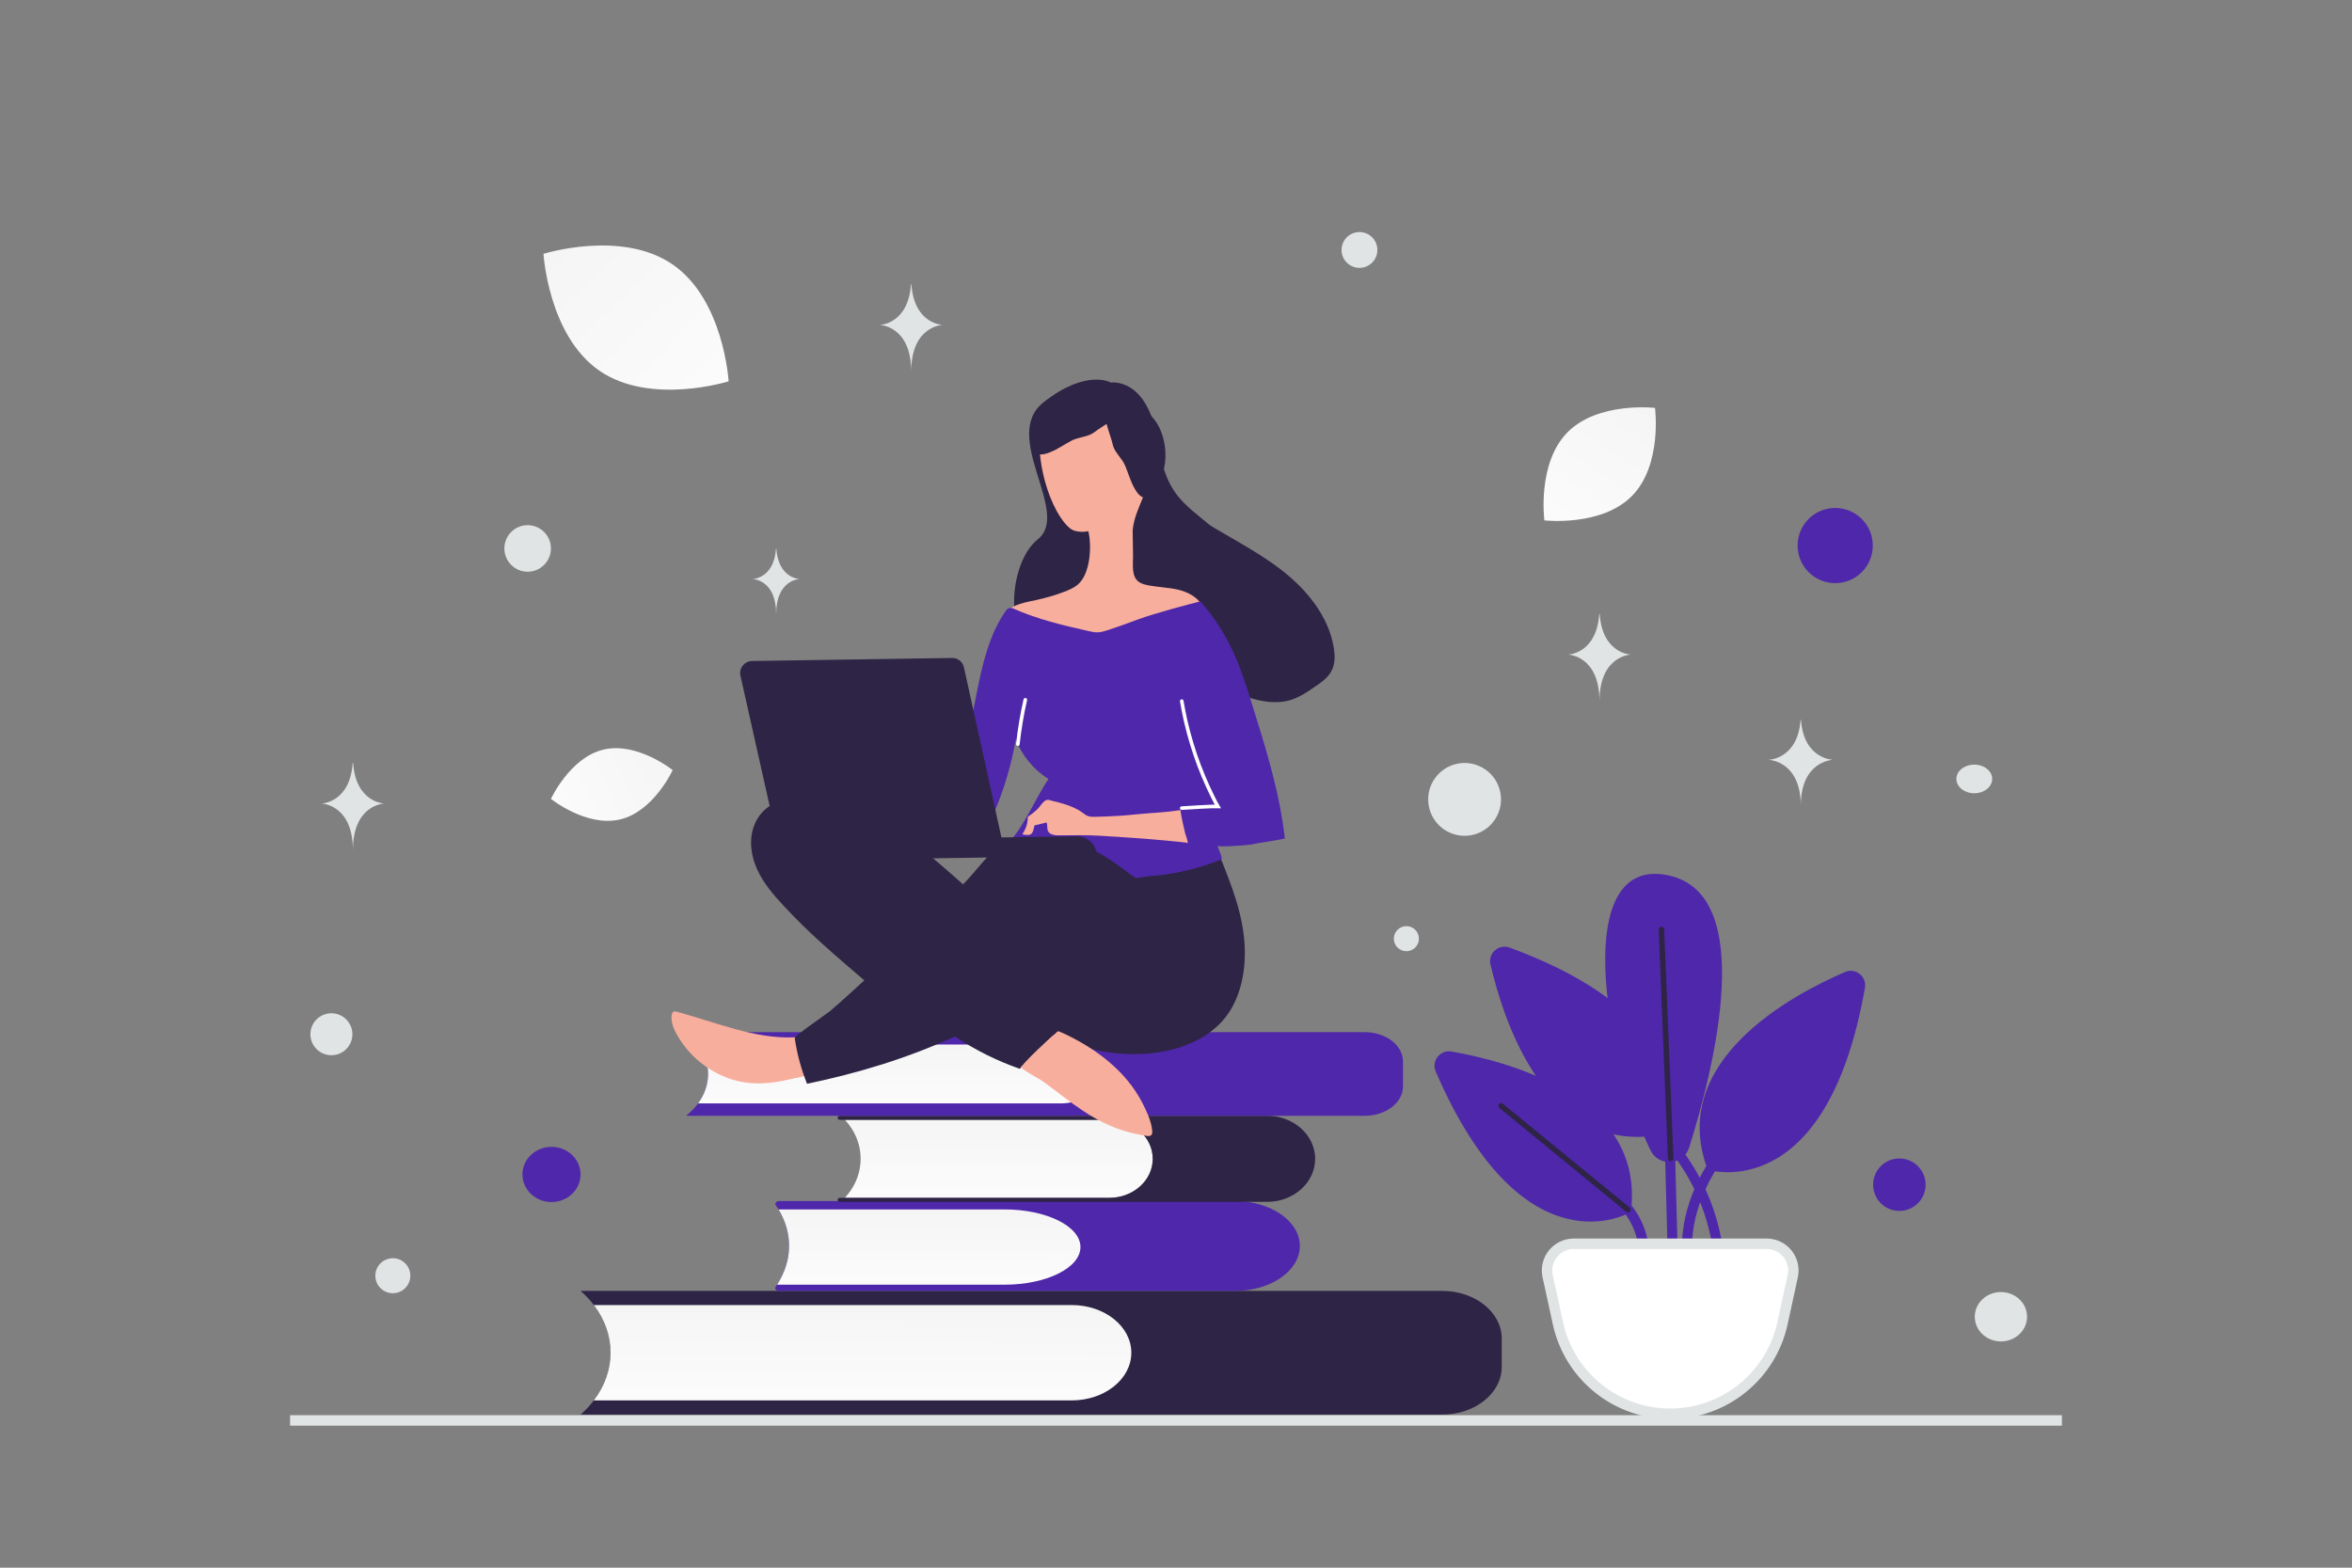 <svg width="900" height="600" viewBox="0 0 900 600" fill="none" xmlns="http://www.w3.org/2000/svg">
<rect x="0" y="0" width="900" height="600" fill="#808080" stroke="none"/>
<g clip-path="url(#clip0_1235_22106)">
<path d="M111 543.637H789" stroke="#E1E4E5" stroke-width="4"/>
<path d="M222.148 541.402H551.843C564.434 541.402 574.645 533.232 574.645 523.156V512.308C574.645 502.228 564.434 494.062 551.843 494.062H222.153C237.236 507.253 237.493 527.417 222.761 540.855L222.148 541.402Z" fill="#2E2445"/>
<path d="M227.24 499.48H410.102C422.694 499.48 432.905 507.65 432.905 517.73C432.905 527.805 422.699 535.975 410.102 535.975H227.224C235.773 524.783 235.752 510.644 227.24 499.48Z" fill="url(#paint0_linear_1235_22106)"/>
<path d="M296.817 461.177C296.34 460.485 297.069 459.68 298.175 459.68H472.625C486.298 459.68 497.384 467.376 497.384 476.873C497.384 486.366 486.298 494.067 472.625 494.067H298.128C297.016 494.067 296.282 493.257 296.77 492.561C303.677 482.623 303.656 471.07 296.817 461.177Z" fill="#4F27AA"/>
<path d="M297.919 462.881H384.378C400.426 462.881 413.437 469.331 413.437 477.286C413.437 485.242 400.426 491.692 384.378 491.692H297.352C303.299 482.526 303.462 472.087 297.919 462.881Z" fill="url(#paint1_linear_1235_22106)"/>
<path d="M323.308 458.438H424.808C433.808 458.438 441.108 451.758 441.108 443.515C441.108 435.272 433.813 428.592 424.808 428.592H323.303C331.059 436.867 331.363 449.002 324.026 457.593L323.308 458.438Z" fill="url(#paint2_linear_1235_22106)"/>
<path d="M441.098 443.515C441.098 435.272 433.629 428.591 424.415 428.591H321.373C320.89 428.591 320.502 428.239 320.508 427.81C320.513 427.385 320.896 427.045 321.373 427.045H484.836C495.005 427.045 503.249 434.418 503.249 443.519C503.249 452.615 495.005 459.992 484.836 459.992H321.373C320.901 459.992 320.513 459.648 320.508 459.227C320.502 458.798 320.89 458.446 321.373 458.446H424.415C433.629 458.438 441.098 451.757 441.098 443.515Z" fill="#2E2445"/>
<path d="M262.525 395.033H522.25C530.315 395.033 536.855 400.079 536.855 406.302V415.779C536.855 422.003 530.315 427.049 522.25 427.049H262.525L262.662 426.939C273.775 418.013 273.717 403.899 262.525 395.033Z" fill="#4F27AA"/>
<path d="M267.125 399.771H405.97C414.036 399.771 420.576 404.817 420.576 411.04C420.576 417.264 414.036 422.31 405.97 422.31H267.13C272.233 415.329 272.228 406.743 267.125 399.771Z" fill="url(#paint3_linear_1235_22106)"/>
<path d="M279.433 412.923C270.79 410.003 263.3 403.784 258.926 395.807C257.69 393.607 256.681 391.079 257.013 388.578C257.098 388.068 257.227 387.465 257.686 387.227C258.098 386.99 258.655 387.12 259.119 387.252C273.555 391.147 288.817 397.71 303.969 397.018C304.662 397.007 305.355 396.95 305.96 397.219C306.704 397.531 307.177 398.217 307.511 398.952C308.657 401.338 309.65 405.853 309.275 408.54C308.815 411.737 305.725 412.2 303.008 412.888C295.272 414.855 287.146 415.533 279.433 412.923Z" fill="#F8AE9D"/>
<path d="M278.099 395.007C276.936 394.516 275.726 394.026 274.478 393.999C273.229 393.971 271.853 394.639 271.455 395.847C271.19 396.683 271.435 397.558 271.77 398.339C272.679 400.359 274.276 401.999 275.962 403.452C282.424 408.901 290.703 412.196 299.17 412.715C302.918 412.935 306.842 412.598 310.143 410.838C308.495 408.829 308.821 405.958 308.644 403.418C308.115 395.984 301.778 398.807 296.693 398.792C290.312 398.658 283.96 397.414 278.099 395.007Z" fill="#F8AE9D"/>
<path d="M471.508 340.018L471.798 340.845C473.829 346.732 475.401 352.81 476.05 359.04C477.241 370.486 474.994 383.88 466.384 392.193C454.903 403.277 436.485 404.99 421.513 402.351C415.385 401.279 409.615 398.715 404.712 394.886C399.833 399.306 394.591 404.147 390.228 409.067C381.464 406.001 373.122 401.841 365.401 396.685C347.13 405.053 328.494 410.698 308.817 414.787C306.568 409.192 304.989 403.351 304.115 397.385C303.962 396.417 316.225 388.141 317.64 386.964C321.885 383.386 330.728 375.208 330.728 375.208C330.728 375.208 319.582 365.716 314.707 361.26C309.549 356.628 304.601 351.767 299.878 346.693C295.978 342.499 292.166 338.073 289.775 332.84C287.385 327.652 286.506 321.518 288.504 316.125C294.813 299.341 320.281 305.241 332.111 311.025C341.891 315.823 350.457 322.811 358.7 329.897C362.025 332.713 365.305 335.622 368.538 338.485C371.087 335.857 373.901 332.44 376.309 329.676C378.899 326.678 381.861 323.86 385.44 322.095C389.201 320.189 392.672 320.46 396.685 319.89C398.484 319.632 400.233 319.097 401.985 318.793C407.24 317.835 412.803 318.859 417.42 321.563C421.805 324.131 425.364 327.174 430.51 328.159C436.352 329.273 443.137 328.615 448.996 327.832C454.255 327.105 459.599 325.915 464.838 326.945C467.017 327.374 467.849 330.412 468.569 332.158C469.532 334.686 470.543 337.305 471.508 340.018ZM425.088 146.429C425.088 146.429 439.232 144.18 443.031 169.149C447.251 196.908 458.521 192.341 476.418 214.881C486.877 228.052 475.87 251.311 453.502 250.85C431.134 250.4 410.933 243.933 398.066 246.7C385.2 249.467 384.493 216.512 397.188 206.344C409.884 196.177 382.816 166.978 399.31 153.976C415.804 140.974 425.088 146.429 425.088 146.429Z" fill="#2E2445"/>
<path d="M509.634 256.532C510.924 253.881 510.846 250.802 510.381 247.928C508.364 235.594 499.721 225.287 489.813 217.734C479.873 210.162 468.495 204.756 458.037 197.97C455.323 196.203 452.602 194.299 449.486 193.344C446.37 192.389 442.748 192.492 440.175 194.501C438.358 195.912 437.308 198.092 436.697 200.273C435.358 205.047 435.871 210.103 436.688 214.946C437.709 221.055 439.208 227.101 441.67 232.715C443.643 237.245 446.855 241.905 451.683 242.793C453.08 248.205 455.955 253.278 459.989 257.16C464.603 261.61 470.453 264.52 476.523 266.552C482.117 268.429 488.234 269.654 493.861 267.903C497.2 266.883 500.141 264.919 503.018 262.917C505.584 261.211 508.248 259.344 509.634 256.532ZM459.083 248.307L455.781 243.065C456.485 243.138 457.15 243.274 457.82 243.547C459.633 244.332 460.725 247.187 459.083 248.307Z" fill="#2E2445"/>
<path d="M397.896 168.387C397.725 169.314 397.694 170.286 397.757 171.394C398.131 177.868 399.523 184.243 401.881 190.284C403.322 193.868 405.086 197.401 407.581 200.368C408.617 201.6 409.79 202.738 411.322 203.177C412.9 203.615 414.889 203.677 416.455 203.284C417.836 208.995 417.26 219.774 412.329 223.825C410.822 225.05 409.031 225.816 407.238 226.491C403.745 227.838 400.109 228.864 396.469 229.659C392.323 230.554 387.803 231.224 384.89 234.273C384.526 234.648 384.164 235.162 384.311 235.668C384.408 235.99 384.643 236.218 384.923 236.399C387.216 238.259 390.051 239.279 392.886 240.253C397.858 241.934 402.964 243.336 408.156 244.274C413.579 245.255 419.179 245.725 424.671 245.133C428.917 244.652 433.107 243.571 436.961 241.664C440.999 239.661 445.134 238.027 449.312 236.114C452.847 234.489 456.332 232.633 460.158 231.974C458.35 228.534 454.576 226.604 450.818 225.69C447.06 224.823 443.13 224.744 439.328 224.016C438.076 223.757 436.823 223.453 435.748 222.683C432.804 220.555 433.61 215.828 433.563 212.731L433.414 202.934C433.852 198.258 435.78 194.346 437.472 190.067C440.053 183.51 440.587 176.06 438.313 169.345C436.039 162.677 430.866 156.885 424.22 154.535C417.574 152.186 409.597 153.509 404.493 158.395C401.259 161.541 398.621 164.355 397.896 168.387Z" fill="#F8AE9D"/>
<path d="M418.335 147.554C411.711 146.814 405.675 150.058 401.199 155.086C397.434 159.301 395.221 164.865 395.333 170.455C395.349 171.254 395.439 172.124 395.889 172.841C397.085 174.56 399.687 173.927 401.633 173.162C404.804 171.936 407.165 170.146 410.04 168.636C412.915 167.126 416.406 167.347 418.979 165.262C421.408 163.253 429.748 159.019 429.973 155.746C430.257 151.746 422.929 148.479 419.865 147.813C419.426 147.677 418.917 147.615 418.335 147.554Z" fill="#2E2445"/>
<path d="M437.418 156.608C443.019 160.22 445.648 166.548 445.939 173.273C446.194 178.919 444.394 184.63 440.775 188.892C440.258 189.501 439.639 190.118 438.836 190.39C436.823 190.966 435.206 188.832 434.181 187.009C432.498 184.056 431.799 181.176 430.525 178.189C429.251 175.202 426.406 173.168 425.729 169.926C425.116 166.834 421.327 158.282 423.22 155.603C425.528 152.324 433.272 154.422 436.067 155.842C436.493 156.013 436.928 156.287 437.418 156.608Z" fill="#2E2445"/>
<path d="M387.596 232.845C386.712 232.442 385.653 232.736 385.064 233.531C378.456 242.784 375.904 254.379 373.67 265.554C371.136 278.258 368.88 291.005 366.716 303.75C366.587 304.399 366.505 305.094 366.791 305.69C367.078 306.287 367.73 306.601 368.335 306.869C372.153 308.706 376.017 310.497 379.836 312.334C383.957 302.96 386.927 293.12 388.682 283.031C391.134 289.234 395.561 294.621 401.208 298.141C397 304.168 391.821 316.22 386.771 321.52C385.998 322.364 381.216 321.05 380.148 320.696C379.483 322.602 382.596 320.566 382.579 322.508C385.451 322.927 389.123 321.207 392.076 320.838C395.637 320.423 399.234 320.399 402.8 320.768C408.727 321.418 414.487 323.272 419.753 326.058C422.371 327.451 424.882 329.035 427.267 330.797C429.325 332.338 434.418 335.959 434.418 335.959C434.792 336.23 436.543 335.834 436.958 335.735C438.166 335.53 439.382 335.373 440.602 335.264C443.666 335.026 446.716 334.625 449.737 334.062C455.776 332.953 461.713 331.245 467.409 328.893C467.958 328.469 466.001 324.431 465.897 323.646C466 324.384 477.219 323.474 478.326 323.273C482.75 322.373 487.227 321.889 491.65 320.944C489.669 303.13 484.23 285.924 478.886 268.856C476.796 262.138 474.66 255.422 471.698 249.087C468.545 242.34 464.473 236.022 459.58 230.411C459.44 230.274 459.207 230.185 459.023 230.234C456.674 230.825 442.354 234.509 435.229 237.16C431.598 238.556 427.919 239.814 424.194 241.072C422.722 241.557 421.204 242.042 419.678 242.019C418.661 241.988 417.641 241.773 416.666 241.556C406.74 239.349 396.812 236.958 387.596 232.845Z" fill="#4F27AA"/>
<path d="M452.203 268.336C452.612 270.872 453.159 273.453 453.706 275.987C455.038 281.737 456.745 287.394 458.817 292.921C459.876 295.678 460.981 298.389 462.224 301.097C462.845 302.428 463.466 303.76 464.133 305.09C464.467 305.732 464.801 306.42 465.134 307.063C465.42 307.613 465.751 308.116 466.036 308.621C464.047 308.558 454.233 309.124 452.201 309.294" stroke="white" stroke-width="1.376" stroke-miterlimit="10" stroke-linecap="round"/>
<path d="M451.884 311.287C452.088 312.578 452.339 313.868 452.636 315.158L453.527 319.028C453.821 320.133 454.489 321.509 454.507 322.665C454.503 322.434 446.634 321.767 445.894 321.686C437.699 320.886 429.464 320.41 421.274 319.887C415.953 319.552 410.731 319.678 405.415 319.712C403.844 319.736 401.993 319.579 401.141 318.298C400.431 317.199 401.011 315.804 400.441 314.795C400.072 314.893 395.79 315.975 395.835 315.882C395.664 316.856 395.326 318.895 394.316 319.372C393.962 319.506 393.587 319.574 393.209 319.574C392.655 319.582 392.099 319.498 391.543 319.414C391.457 319.414 391.374 319.382 391.31 319.326C391.217 319.234 391.307 319.094 391.397 318.954C392.657 317.091 393.318 314.887 393.289 312.639C394.616 311.74 395.941 310.703 397.079 309.577C397.99 308.638 398.665 307.426 399.669 306.625C400.719 305.731 401.744 306.27 402.904 306.576C404.25 306.879 405.596 307.228 406.896 307.625C409.45 308.418 412.008 309.396 414.158 310.981C414.906 311.525 415.609 312.115 416.491 312.379C417.327 312.643 418.251 312.629 419.129 312.616C424.536 312.488 429.94 312.221 435.294 311.631C440.786 311.039 444.531 311.121 451.726 310.041C451.727 310.087 451.733 310.503 451.884 311.287Z" fill="#F8AE9D"/>
<path d="M392.343 267.822C391.051 273.409 390.119 279.052 389.488 284.809" stroke="white" stroke-width="1.376" stroke-miterlimit="10" stroke-linecap="round"/>
<path d="M283.332 258.605L299.199 329.368L419.684 327.538C419.621 323.378 416.195 320.01 411.99 320.074L383.197 320.511L368.849 255.411C368.4 253.291 366.482 251.795 364.357 251.827L287.731 252.991C284.82 253.082 282.688 255.749 283.332 258.605Z" fill="#2E2445"/>
<path d="M440.725 431.506C440.167 428.278 438.591 424.974 437.114 422.084C431.018 410.25 420.12 401.91 408.384 396.171C407.173 395.589 405.962 395.005 404.708 394.562C404.802 394.699 404.897 394.837 404.992 395.021L404.993 395.066L405.039 395.066C404.899 394.976 404.805 394.885 404.665 394.795C399.922 399.073 394.863 403.773 390.543 408.507C393.398 410.822 397.541 412.7 399.598 414.241C404.46 417.819 409.14 421.631 414.184 424.975C420.956 429.541 428.171 432.852 436.237 434.301C439.342 434.855 440.969 435.431 440.933 433.028C440.881 432.659 440.827 432.151 440.725 431.506Z" fill="#F8AE9D"/>
<path d="M432.861 422.196C429.72 416.28 424.844 411.778 419.514 407.791C415.773 404.982 411.805 402.453 408.022 399.876C406.947 399.152 404.838 397.197 403.02 396.254C399.236 399.686 395.361 403.304 391.859 407.055C403.43 414.091 413.739 423.272 426.435 428.256C427.597 428.701 428.806 429.145 430.055 429.172C431.303 429.2 432.636 428.671 433.36 427.643C434.491 426.054 433.765 423.892 432.861 422.196Z" fill="#F8AE9D"/>
<path d="M629.22 483.956C629.722 483.956 630.204 483.759 630.563 483.407C630.921 483.055 631.126 482.576 631.134 482.074C631.501 462.067 615.467 453.404 614.781 453.037C614.328 452.8 613.8 452.753 613.313 452.905C612.825 453.057 612.418 453.397 612.181 453.85C611.945 454.301 611.896 454.827 612.046 455.314C612.195 455.801 612.53 456.209 612.978 456.451C613.01 456.467 616.728 458.461 620.317 462.625C625.072 468.13 627.417 474.655 627.273 482.01C627.265 482.519 627.459 483.01 627.811 483.377C628.164 483.745 628.647 483.958 629.156 483.972C629.188 483.956 629.204 483.956 629.22 483.956ZM635.41 434.29C635.41 434.29 657.73 392.186 577.655 362.671C573.522 361.155 569.342 364.793 570.331 369.084C575.389 391.006 591.966 442.251 635.41 434.29Z" fill="#4F27AA"/>
<path d="M657.379 480.142C657.475 480.142 657.57 480.142 657.65 480.126C657.9 480.09 658.141 480.004 658.359 479.874C658.576 479.745 658.766 479.573 658.917 479.37C659.068 479.167 659.178 478.937 659.24 478.691C659.302 478.446 659.315 478.191 659.278 477.94C653.725 439.634 625.183 421.829 621.96 419.914C621.051 419.372 619.854 419.659 619.312 420.568C618.769 421.478 619.056 422.658 619.966 423.201L620.014 423.217C621.37 424.014 628.485 428.418 636.144 437.001C646.705 448.871 653.215 462.816 655.48 478.467C655.624 479.456 656.438 480.142 657.379 480.142Z" fill="#4F27AA"/>
<path d="M645.622 480.141H645.718C646.227 480.115 646.705 479.889 647.048 479.513C647.391 479.137 647.573 478.64 647.553 478.131C646.787 461.746 657.189 446.796 657.285 446.637C657.576 446.219 657.691 445.704 657.604 445.202C657.518 444.7 657.236 444.252 656.822 443.956C656.404 443.665 655.889 443.551 655.387 443.638C654.885 443.724 654.438 444.005 654.142 444.419C653.679 445.073 642.878 460.613 643.708 478.306C643.728 478.8 643.939 479.267 644.296 479.609C644.653 479.951 645.128 480.142 645.622 480.141ZM640.101 482.965H640.149C640.402 482.959 640.651 482.903 640.882 482.8C641.113 482.697 641.321 482.55 641.495 482.366C641.669 482.182 641.804 481.965 641.893 481.729C641.983 481.492 642.025 481.24 642.016 480.987L640.372 418.653C640.366 418.4 640.31 418.151 640.207 417.92C640.104 417.689 639.956 417.481 639.772 417.307C639.588 417.134 639.372 416.998 639.135 416.909C638.899 416.819 638.647 416.778 638.394 416.786C638.141 416.792 637.892 416.848 637.661 416.951C637.43 417.054 637.222 417.202 637.048 417.386C636.874 417.57 636.739 417.786 636.65 418.023C636.56 418.26 636.518 418.511 636.527 418.764L638.171 481.082C638.185 481.585 638.395 482.063 638.755 482.414C639.115 482.766 639.598 482.963 640.101 482.965Z" fill="#4F27AA"/>
<path d="M653.471 447.707C653.471 447.707 698.893 462.146 713.619 378.066C714.385 373.726 710.045 370.28 705.993 372.019C685.332 380.906 637.867 406.385 653.471 447.707ZM624.051 463.885C624.051 463.885 583.223 488.47 549.384 410.102C547.645 406.066 551.059 401.694 555.399 402.444C577.559 406.305 629.635 420.074 624.051 463.885Z" fill="#4F27AA"/>
<path d="M631.533 440.208C634.692 446.75 644.233 446.032 646.403 439.091C656.087 408.172 672.313 342.631 638.713 335.1C601.028 326.661 613.648 403.226 631.533 440.208Z" fill="#4F27AA"/>
<path d="M639.288 444.405H639.336C639.91 444.389 640.357 443.895 640.341 443.32L636.799 355.682C636.794 355.544 636.763 355.409 636.706 355.284C636.649 355.159 636.567 355.046 636.466 354.953C636.365 354.859 636.247 354.787 636.118 354.739C635.989 354.692 635.851 354.671 635.714 354.677C635.14 354.693 634.693 355.188 634.709 355.762L638.235 443.4C638.245 443.672 638.36 443.929 638.557 444.117C638.754 444.304 639.016 444.408 639.288 444.405ZM622.919 464.013C623.222 464.013 623.525 463.885 623.732 463.63C624.099 463.183 624.036 462.513 623.589 462.162L575.055 422.436C574.609 422.069 573.939 422.133 573.588 422.579C573.221 423.026 573.284 423.696 573.731 424.047L622.265 463.774C622.456 463.933 622.695 464.013 622.919 464.013Z" fill="#2E2445"/>
<path d="M602.221 476.025C595.69 476.025 590.829 482.056 592.215 488.437L593.109 492.474L594.975 501.041L595.853 505.094L596.159 506.493C600.572 526.681 618.448 541.071 639.113 541.071C659.778 541.071 677.654 526.681 682.068 506.493L682.374 505.094L683.251 501.041L685.118 492.474L685.995 488.437C687.389 482.059 682.531 476.025 676.002 476.025H602.221Z" fill="white" stroke="#E1E4E5" stroke-width="4" stroke-linecap="round" stroke-linejoin="round"/>
<path d="M237.286 313.625C224.426 316.671 210.824 305.764 210.824 305.764C210.824 305.764 218.082 289.924 230.947 286.887C243.808 283.84 257.406 294.737 257.406 294.737C257.406 294.737 250.147 310.578 237.286 313.625Z" fill="url(#paint4_linear_1235_22106)"/>
<path d="M229.373 141.884C248.933 155.357 278.816 145.939 278.816 145.939C278.816 145.939 276.965 114.681 257.392 101.222C237.832 87.749 207.963 97.154 207.963 97.154C207.963 97.154 209.814 128.412 229.373 141.884Z" fill="url(#paint5_linear_1235_22106)"/>
<path d="M624.495 189.789C612.812 201.681 590.964 199.173 590.964 199.173C590.964 199.173 588.072 177.386 599.767 165.502C611.45 153.61 633.288 156.11 633.288 156.11C633.288 156.11 636.179 177.898 624.495 189.789Z" fill="url(#paint6_linear_1235_22106)"/>
<path d="M726.792 443.379C721.248 443.379 716.754 447.873 716.754 453.417C716.754 458.961 721.248 463.455 726.792 463.455C732.336 463.455 736.83 458.961 736.83 453.417C736.83 447.873 732.336 443.379 726.792 443.379Z" fill="#4F27AA"/>
<path d="M211.033 438.935C204.894 438.935 199.918 443.662 199.918 449.494C199.918 455.325 204.894 460.053 211.033 460.053C217.172 460.053 222.148 455.325 222.148 449.494C222.148 443.662 217.172 438.935 211.033 438.935Z" fill="#4F27AA"/>
<path d="M702.244 223.186C694.298 223.186 687.856 216.744 687.856 208.798C687.856 200.852 694.298 194.41 702.244 194.41C710.19 194.41 716.632 200.852 716.632 208.798C716.632 216.744 710.19 223.186 702.244 223.186Z" fill="#4F27AA"/>
<path d="M765.659 513.404C760.134 513.404 755.656 509.174 755.656 503.956C755.656 498.738 760.134 494.508 765.659 494.508C771.183 494.508 775.662 498.738 775.662 503.956C775.662 509.174 771.183 513.404 765.659 513.404Z" fill="#E1E4E5"/>
<path d="M126.81 403.867C122.375 403.867 118.78 400.271 118.78 395.837C118.78 391.402 122.375 387.807 126.81 387.807C131.245 387.807 134.84 391.402 134.84 395.837C134.84 400.271 131.245 403.867 126.81 403.867Z" fill="#E1E4E5"/>
<path d="M538.156 364.055C535.507 364.055 533.36 361.908 533.36 359.259C533.36 356.61 535.507 354.463 538.156 354.463C540.805 354.463 542.952 356.61 542.952 359.259C542.952 361.908 540.805 364.055 538.156 364.055Z" fill="#E1E4E5"/>
<path d="M520.205 102.522C516.421 102.522 513.353 99.455 513.353 95.67C513.353 91.886 516.421 88.818 520.205 88.818C523.989 88.818 527.057 91.886 527.057 95.67C527.057 99.455 523.989 102.522 520.205 102.522Z" fill="#E1E4E5"/>
<path d="M156.788 486.525C157.745 490.096 155.625 493.767 152.053 494.724C148.482 495.681 144.811 493.562 143.854 489.99C142.897 486.419 145.016 482.748 148.588 481.791C152.159 480.834 155.831 482.953 156.788 486.525Z" fill="#E1E4E5"/>
<path d="M201.907 218.814C196.988 218.814 193 214.826 193 209.907C193 204.988 196.988 201 201.907 201C206.826 201 210.814 204.988 210.814 209.907C210.814 214.826 206.826 218.814 201.907 218.814Z" fill="#E1E4E5"/>
<path d="M755.469 303.605C751.685 303.605 748.617 301.151 748.617 298.124C748.617 295.097 751.685 292.643 755.469 292.643C759.253 292.643 762.321 295.097 762.321 298.124C762.321 301.151 759.253 303.605 755.469 303.605Z" fill="#E1E4E5"/>
<path d="M573.889 302.346C575.881 309.779 571.47 317.42 564.036 319.412C556.603 321.403 548.962 316.992 546.971 309.559C544.979 302.126 549.39 294.485 556.823 292.493C564.257 290.501 571.897 294.913 573.889 302.346Z" fill="#E1E4E5"/>
<path d="M688.982 275.548H689.161C690.223 290.586 701.407 290.818 701.407 290.818C701.407 290.818 689.074 291.059 689.074 308.435C689.074 291.059 676.741 290.818 676.741 290.818C676.741 290.818 687.92 290.586 688.982 275.548ZM348.585 108.826H348.76C349.797 124.126 360.72 124.362 360.72 124.362C360.72 124.362 348.675 124.607 348.675 142.286C348.675 124.607 336.629 124.362 336.629 124.362C336.629 124.362 347.548 124.126 348.585 108.826ZM134.955 292H135.13C136.167 307.3 147.091 307.536 147.091 307.536C147.091 307.536 135.045 307.781 135.045 325.459C135.045 307.781 123 307.536 123 307.536C123 307.536 133.919 307.3 134.955 292ZM611.955 235H612.13C613.167 250.3 624.091 250.536 624.091 250.536C624.091 250.536 612.045 250.781 612.045 268.459C612.045 250.781 600 250.536 600 250.536C600 250.536 610.919 250.3 611.955 235ZM296.933 210H297.063C297.838 221.432 306 221.608 306 221.608C306 221.608 297 221.791 297 235C297 221.791 288 221.608 288 221.608C288 221.608 296.158 221.432 296.933 210Z" fill="#E1E4E5"/>
</g>
<defs>
<linearGradient id="paint0_linear_1235_22106" x1="325.679" y1="556.436" x2="325.879" y2="459.768" gradientUnits="userSpaceOnUse">
<stop stop-color="white"/>
<stop offset="1" stop-color="#EEEEEE"/>
</linearGradient>
<linearGradient id="paint1_linear_1235_22106" x1="352.92" y1="507.845" x2="353.14" y2="431.53" gradientUnits="userSpaceOnUse">
<stop stop-color="white"/>
<stop offset="1" stop-color="#EEEEEE"/>
</linearGradient>
<linearGradient id="paint2_linear_1235_22106" x1="379.694" y1="475.172" x2="379.927" y2="396.113" gradientUnits="userSpaceOnUse">
<stop stop-color="white"/>
<stop offset="1" stop-color="#EEEEEE"/>
</linearGradient>
<linearGradient id="paint3_linear_1235_22106" x1="340.579" y1="434.946" x2="340.681" y2="375.244" gradientUnits="userSpaceOnUse">
<stop stop-color="white"/>
<stop offset="1" stop-color="#EEEEEE"/>
</linearGradient>
<linearGradient id="paint4_linear_1235_22106" x1="188.857" y1="321.2" x2="301.438" y2="268.012" gradientUnits="userSpaceOnUse">
<stop stop-color="white"/>
<stop offset="1" stop-color="#EEEEEE"/>
</linearGradient>
<linearGradient id="paint5_linear_1235_22106" x1="305.567" y1="186.09" x2="151.597" y2="23.732" gradientUnits="userSpaceOnUse">
<stop stop-color="white"/>
<stop offset="1" stop-color="#EEEEEE"/>
</linearGradient>
<linearGradient id="paint6_linear_1235_22106" x1="577.88" y1="230.408" x2="662.345" y2="98.001" gradientUnits="userSpaceOnUse">
<stop stop-color="white"/>
<stop offset="1" stop-color="#EEEEEE"/>
</linearGradient>
<clipPath id="clip0_1235_22106">
<rect width="900" height="600" fill="white"/>
</clipPath>
</defs>
</svg>

